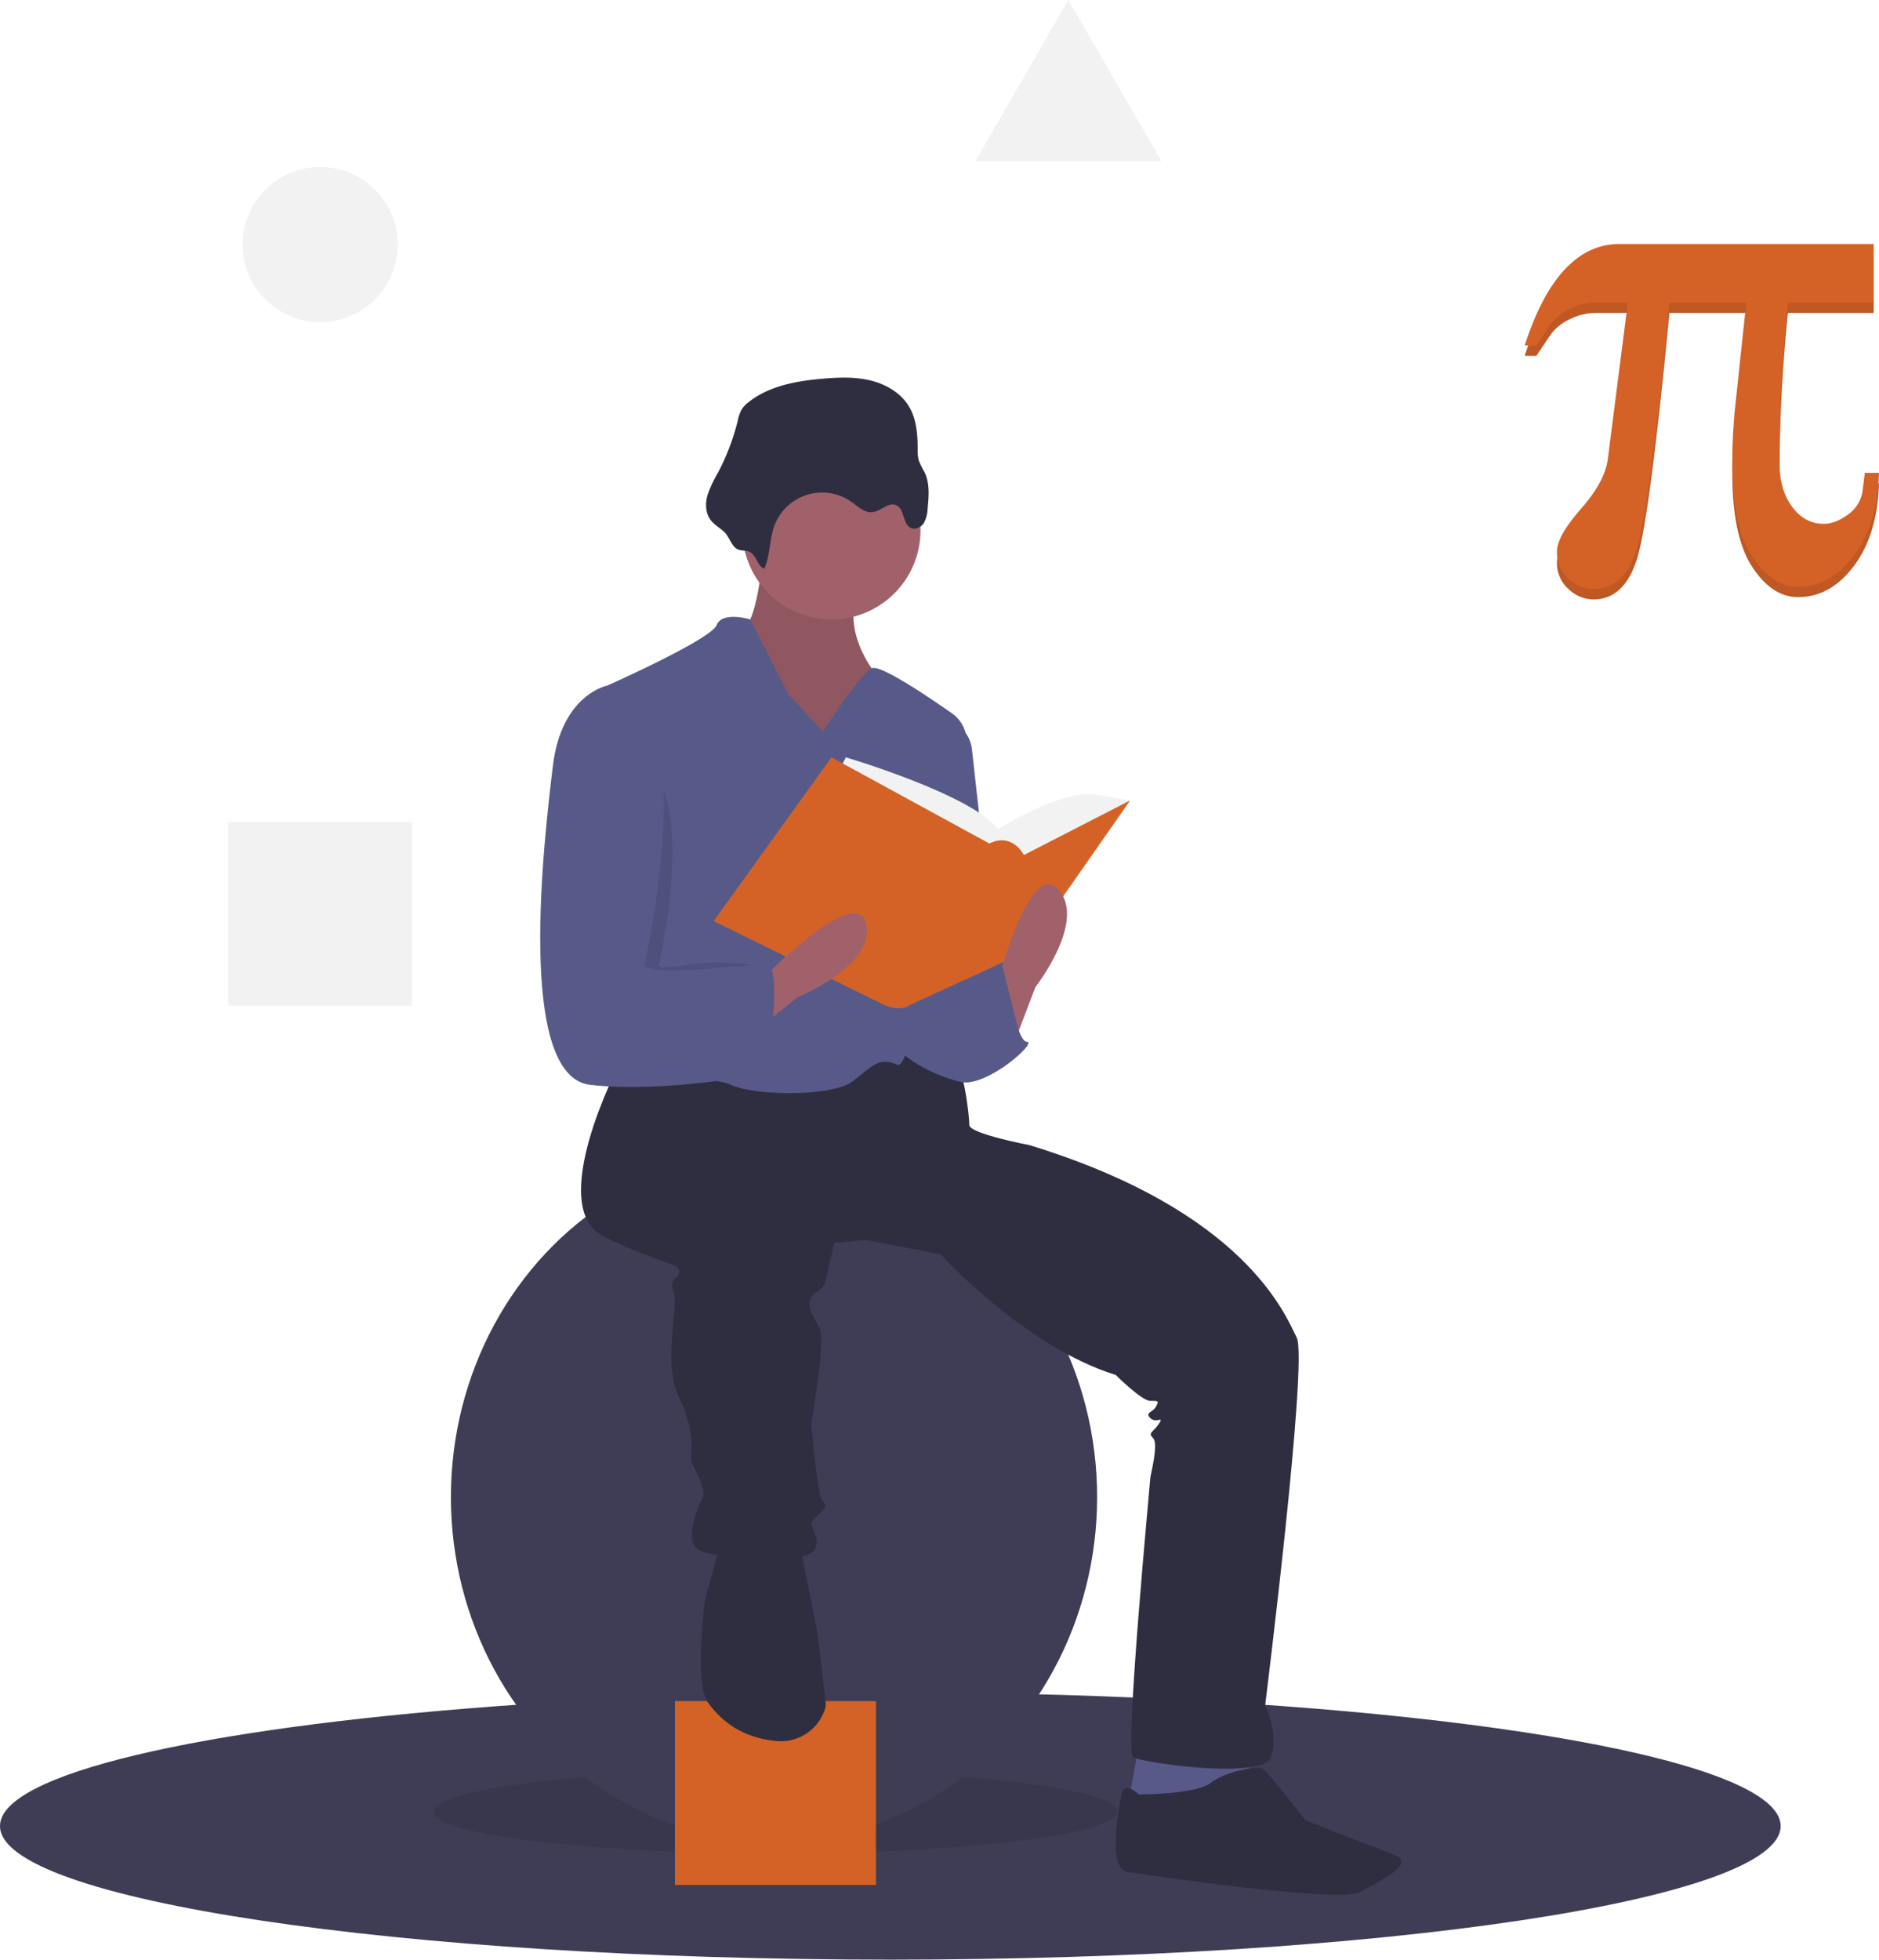 <svg data-name="Layer 1" xmlns="http://www.w3.org/2000/svg" width="654.237" height="682.114" viewBox="0 0 654.237 682.114" xmlns:xlink="http://www.w3.org/1999/xlink"><title>mathematics</title><path d="M892.882,744.557c0,25.68-138.79,46.5-310,46.5s-310-20.82-310-46.5c0-18.18,69.57-33.93,170.96-41.57,41.81-3.16,89.05-4.93,139.04-4.93,20.55,0,40.63.3,60.05.87C785.402,703.127,892.882,721.957,892.882,744.557Z" transform="translate(-272.882 -108.943)" fill="#3f3d56"/><ellipse cx="270" cy="630.614" rx="119" ry="14.5" opacity="0.1"/><ellipse cx="269.5" cy="521.114" rx="112.5" ry="120" fill="#3f3d56"/><rect x="235" y="592.114" width="70" height="64" fill="#d46227"/><polygon points="396.5 607.614 392.5 629.614 418.5 633.614 435.5 623.614 434.5 607.614 396.5 607.614" fill="#575a89"/><path d="M538.382,303.557s-2,23-7,24,11,41,11,41h24l19-5-9-22s-12-16-3-29S538.382,303.557,538.382,303.557Z" transform="translate(-272.882 -108.943)" fill="#a0616a"/><path d="M538.382,303.557s-2,23-7,24,11,41,11,41h24l19-5-9-22s-12-16-3-29S538.382,303.557,538.382,303.557Z" transform="translate(-272.882 -108.943)" opacity="0.1"/><path d="M488.382,479.557s-26,50-5,60,26,9,26,12-4,2-2,7-4,25,2,37,4,21,4,21,0,1,2,5,3,7,2,9-7,15-1,18,37,5,40,0-3-8,0-11,5-4,3-6-4-27-4-27,5-29,3-33-5-8-3-11,4-2,5-6,3-13,3-13l11-1,26,5s29,32,61,42c0,0,9,9,12,9s3,0,2,2-4,2-2,4,5-1,3,2-4,3-2,5-1,13-1,14-9,95-6,97,45,8,48,0-2-18-2-18,15-120,11-128-18-44-93-67c0,0-21-4-21-7s-2-22-6-23-27-2-27-2l-29,9-40-7Z" transform="translate(-272.882 -108.943)" fill="#2f2e41"/><path d="M523.382,647.557l-5,18s-4,29,1,36c3.927,5.498,10.94,12.231,23.944,13.412a16.071,16.071,0,0,0,16.779-11.118,5.007,5.007,0,0,0,.277-1.294c0-2-3-26-3-26l-5-25-1-7Z" transform="translate(-272.882 -108.943)" fill="#2f2e41"/><path d="M669.382,733.557s-5-5-6,0-5,26,2,27,74,11,81,7,20-10,12-13-31-12-31-12-13-17-15-18-13,1-18,5S669.382,733.557,669.382,733.557Z" transform="translate(-272.882 -108.943)" fill="#2f2e41"/><circle cx="289.5" cy="184.614" r="31" fill="#a0616a"/><path d="M559.382,363.557l-12-13-13.301-26s-9.699-3-11.699,2-38,21-38,21,9,84,5,92-11,40-5,43,34,0,43,4,35,4,42-1,9-9,16-6c5.959,2.554,19.891-84.761,23.902-110.781a11.844,11.844,0,0,0-4.908-11.51c-8.973-6.294-25.133-17.14-27.994-15.709C572.382,343.557,559.382,363.557,559.382,363.557Z" transform="translate(-272.882 -108.943)" fill="#575a89"/><path d="M602.382,359.557h0a11.86,11.86,0,0,1,8.911,10.196l8.089,72.804s-20,43-30,14S602.382,359.557,602.382,359.557Z" transform="translate(-272.882 -108.943)" fill="#575a89"/><path d="M600.382,449.557l22-6s4,28,8,28-14,16-23,14-22-9-23-14,9-26,9-26Z" transform="translate(-272.882 -108.943)" fill="#575a89"/><path d="M538.98,306.93c2.108-4.648,1.742-10.07,3.485-14.867a17.727,17.727,0,0,1,26.953-8.381c2.242,1.598,4.489,3.844,7.226,3.539,2.947-.329,5.575-3.616,8.284-2.411,3.003,1.335,2.192,6.717,5.234,7.96,1.601.654,3.494-.353,4.417-1.816a11.225,11.225,0,0,0,1.286-4.976c.42-4.265.799-8.779-1.051-12.645a30.289,30.289,0,0,1-2.028-4.09,13.994,13.994,0,0,1-.386-4.034c-.017-5.013-.383-10.242-2.906-14.574-2.8-4.807-7.974-7.881-13.373-9.222s-11.055-1.136-16.598-.666c-9.163.776-18.719,2.439-25.939,8.135a10.147,10.147,0,0,0-2.493,2.62,13.525,13.525,0,0,0-1.328,3.841,79.45,79.45,0,0,1-6.968,18.277,39.656,39.656,0,0,0-3.595,7.765c-.766,2.754-.714,5.893.889,8.261,1.305,1.927,3.391,2.955,5.029,4.53,1.624,1.561,2.384,4.564,4.183,5.747,1.57,1.032,3.451.304,5.053,1.398C536.41,302.725,536.558,305.804,538.98,306.93Z" transform="translate(-272.882 -108.943)" fill="#2f2e41"/><path d="M564.382,378.557l3-6s44,13,53,25c0,0,22-14,34-12l12,2-37,33-47-4Z" transform="translate(-272.882 -108.943)" fill="#f2f2f2"/><path d="M562.382,372.557l-41,57,59,29s5.516,3,9.758,0l39.242-18,37-53-37,19s-4-8-12-4Z" transform="translate(-272.882 -108.943)" fill="#d46227"/><path d="M625.382,473.557l8-21s18-23,8-34-21,32-21,32Z" transform="translate(-272.882 -108.943)" fill="#a0616a"/><path d="M533.079,470.206l17.456-14.152s27.11-10.865,23.979-25.397-34.221,17.145-34.221,17.145Z" transform="translate(-272.882 -108.943)" fill="#a0616a"/><path d="M489.882,369.057h-1s-15.5-18.5-18.5,6.5-13,108,13,111,44.5-12.5,44.5-12.5,19-29,12-29c-3.387,0-12.598-1.521-21-1-8.963.556-17.016,3.081-16.5.5C503.382,439.557,517.882,376.057,489.882,369.057Z" transform="translate(-272.882 -108.943)" opacity="0.1"/><path d="M488.382,349.557l-4-2s-16,3-19,28-13,108,13,111,61-4,61-4,7-38,0-38-43,5-42,0S516.382,356.557,488.382,349.557Z" transform="translate(-272.882 -108.943)" fill="#575a89"/><polygon points="338 353.114 349.027 336.213 356 364.114 338 372.114 338 353.114" fill="#575a89"/><circle cx="111.473" cy="85.114" r="27" fill="#f2f2f2"/><rect x="79.473" y="286.114" width="64" height="64" fill="#f2f2f2"/><polygon points="372 0 388.199 28.057 404.397 56.114 372 56.114 339.603 56.114 355.801 28.057 372 0" fill="#f2f2f2"/><path d="M927.118,277.172q-.581,17.955-8.745,28.784-8.166,10.829-19.401,10.83-9.152,0-16.042-10.599-6.893-10.598-6.892-32.606,0-4.865.232-9.266.231-4.401.579-8.34l4.054-38.108H854.145Q847.196,290.145,842.736,303.871q-4.46,13.726-15.116,13.726a12.78,12.78,0,0,1-8.572-3.591,12.064,12.064,0,0,1-4.054-9.498q0-5.326,8.398-14.884,8.397-9.556,9.324-17.432l6.95-54.324H828.431a19.911,19.911,0,0,0-9.093,2.259,17.156,17.156,0,0,0-6.545,5.27l-4.981,7.413H803.759q5.674-17.605,13.958-26.467,8.28-8.861,19.054-8.861H925.265v20.386H895.381q-1.39,13.9-2.143,27.799-.755,13.9-.753,27.915,0,9.499,4.402,15.405,4.401,5.907,11.004,5.907,4.053,0,8.513-3.301a11.97,11.97,0,0,0,5.039-8.629q.348-2.547.521-3.996.174-1.447.174-1.795Z" transform="translate(-272.882 -108.943)" fill="#d46227"/><path d="M927.118,277.172q-.581,17.955-8.745,28.784-8.166,10.829-19.401,10.83-9.152,0-16.042-10.599-6.893-10.598-6.892-32.606,0-4.865.232-9.266.231-4.401.579-8.34l4.054-38.108H854.145Q847.196,290.145,842.736,303.871q-4.46,13.726-15.116,13.726a12.78,12.78,0,0,1-8.572-3.591,12.064,12.064,0,0,1-4.054-9.498q0-5.326,8.398-14.884,8.397-9.556,9.324-17.432l6.95-54.324H828.431a19.911,19.911,0,0,0-9.093,2.259,17.156,17.156,0,0,0-6.545,5.27l-4.981,7.413H803.759q5.674-17.605,13.958-26.467,8.28-8.861,19.054-8.861H925.265v20.386H895.381q-1.39,13.9-2.143,27.799-.755,13.9-.753,27.915,0,9.499,4.402,15.405,4.401,5.907,11.004,5.907,4.053,0,8.513-3.301a11.97,11.97,0,0,0,5.039-8.629q.348-2.547.521-3.996.174-1.447.174-1.795Z" transform="translate(-272.882 -108.943)" opacity="0.1"/><path d="M927.118,273.553q-.581,17.955-8.745,28.784-8.166,10.829-19.401,10.83-9.152,0-16.042-10.599-6.893-10.598-6.892-32.606,0-4.865.232-9.266.231-4.401.579-8.34l4.054-38.108H854.145Q847.196,286.526,842.736,300.252q-4.46,13.726-15.116,13.726a12.78,12.78,0,0,1-8.572-3.591,12.064,12.064,0,0,1-4.054-9.498q0-5.326,8.398-14.884,8.397-9.556,9.324-17.432l6.95-54.324H828.431a19.911,19.911,0,0,0-9.093,2.259,17.156,17.156,0,0,0-6.545,5.27l-4.981,7.413H803.759q5.674-17.605,13.958-26.467,8.28-8.861,19.054-8.861H925.265v20.386H895.381q-1.39,13.9-2.143,27.799-.755,13.9-.753,27.915,0,9.499,4.402,15.405,4.401,5.907,11.004,5.907,4.053,0,8.513-3.301a11.97,11.97,0,0,0,5.039-8.629q.348-2.547.521-3.996.174-1.447.174-1.795Z" transform="translate(-272.882 -108.943)" fill="#d46227"/></svg>